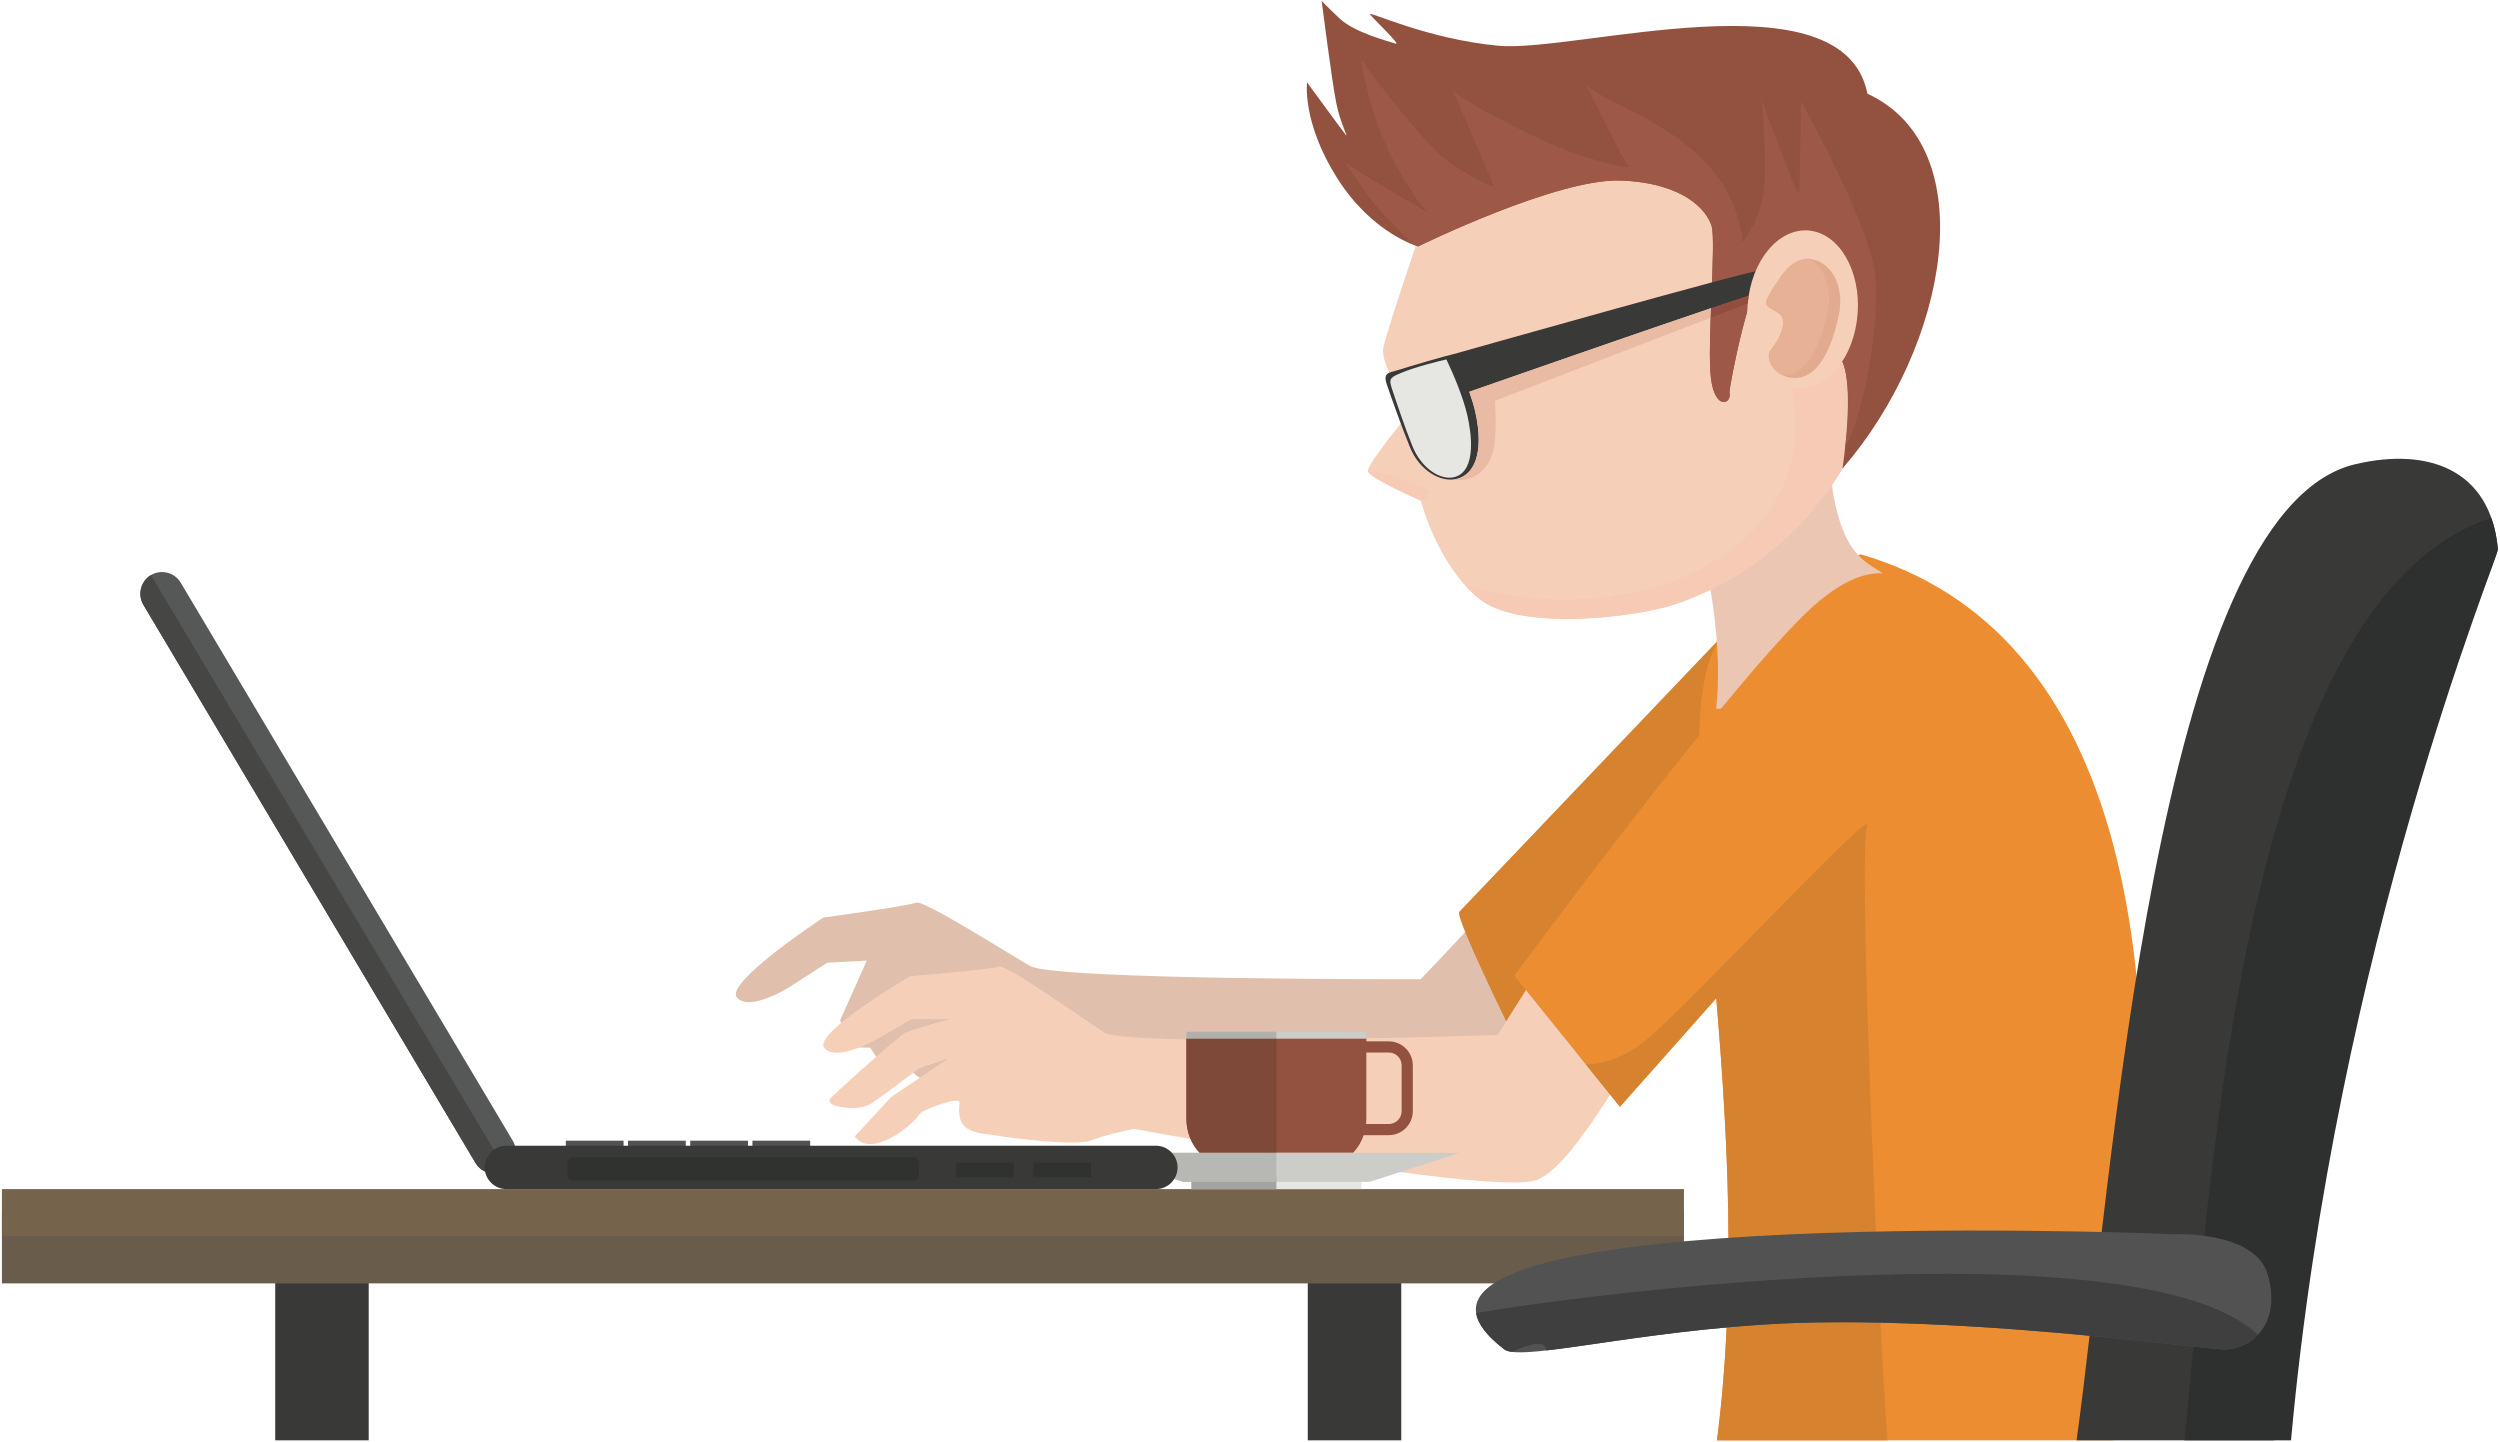 <?xml version="1.0" encoding="UTF-8" standalone="no"?>
<svg width="900px" height="519px" viewBox="0 0 900 519" version="1.1" xmlns="http://www.w3.org/2000/svg" xmlns:xlink="http://www.w3.org/1999/xlink" xmlns:sketch="http://www.bohemiancoding.com/sketch/ns">
    <!-- Generator: Sketch 3.4.2 (15855) - http://www.bohemiancoding.com/sketch -->
    <title>Group</title>
    <desc>Created with Sketch.</desc>
    <defs></defs>
    <g id="Page-1" stroke="none" stroke-width="1" fill="none" fill-rule="evenodd" sketch:type="MSPage">
        <g id="Group" sketch:type="MSLayerGroup">
            <path d="M470.798,447.335 L504.452,447.335 L504.452,518.519 L470.798,518.519 L470.798,447.335 Z" id="Fill-617" fill="#393A38" sketch:type="MSShapeGroup"></path>
            <path d="M99.08,447.335 L132.733,447.335 L132.733,518.519 L99.08,518.519 L99.08,447.335 Z" id="Fill-618" fill="#393A38" sketch:type="MSShapeGroup"></path>
            <path d="M552.469,306.341 C548.78,313.689 511.439,352.517 511.439,352.517 C511.439,352.517 379.822,352.898 370.867,347.763 C361.909,342.626 332.302,323.794 329.811,324.948 C327.319,326.104 296.396,330.32 296.396,330.32 C296.396,330.32 260.887,353.674 265.261,359.057 C269.635,364.439 283.963,355.498 283.963,355.498 L297.783,346.585 L312.039,345.819 L302.469,367.269 C302.469,367.269 305.507,376.296 306.807,376.739 C308.107,377.18 313.213,377.159 313.213,377.159 L317.093,382.824 L326.311,383.348 C326.311,383.348 329.654,388.53 334.278,389.048 C338.9,389.565 362.741,391.348 368.219,388.756 C373.696,386.163 384.024,383.565 384.024,383.565 C384.024,383.565 525.148,403.35 529.593,400.557 C534.037,397.767 577.917,350.783 580.806,353.835 C583.693,356.887 552.469,306.341 552.469,306.341" id="Fill-619" fill="#E0BFAC" sketch:type="MSShapeGroup"></path>
            <path d="M525.324,328.256 C523.367,330.309 552.028,387.689 552.028,387.689 C552.028,387.689 624.178,308.911 623.669,305.852 C623.159,302.793 619.591,229.369 619.591,229.369 L525.324,328.256" id="Fill-620" fill="#D7822F" sketch:type="MSShapeGroup"></path>
            <path d="M669.811,199.541 C665.731,201.58 629.304,216.117 619.591,229.369 C595.95,261.617 634.376,392.515 618.119,518.519 L760.746,518.519 C788.528,344.507 763.226,226.687 669.811,199.541" id="Fill-621" fill="#EB8D30" sketch:type="MSShapeGroup"></path>
            <path d="M606.589,172.002 C616.387,206.293 620.183,234.604 617.807,255.119 C629.302,256.993 694.57,215.77 675.933,205.146 C665.113,198.98 658.815,190.109 657.067,146.507 L606.589,172.002" id="Fill-622" fill="#EBC7B3" sketch:type="MSShapeGroup"></path>
            <path d="M518.496,62.744 C518.496,62.744 498.606,120.02 497.887,125.791 C497.17,131.563 507.787,148.194 507.787,148.194 C507.787,148.194 491.969,167.094 492.478,169.635 C492.983,172.178 511.469,180.2 511.469,180.2 C511.469,180.2 517.215,202.88 532.185,215.315 C547.156,227.75 590.531,222.046 604.152,217.185 C648.383,201.404 678.985,159.998 680.113,109.117 C680.935,72.031 646.287,47.933 612.463,41.067 C578.637,34.2 518.496,62.744 518.496,62.744" id="Fill-623" fill="#F6CFB9" sketch:type="MSShapeGroup"></path>
            <path d="M492.467,169.478 L492.478,169.635 C492.983,172.178 511.469,180.2 511.469,180.2 C512.544,180.674 513.763,178.739 514.526,177.465 C515.291,176.191 509.174,174.276 505.604,172.746 C502.044,171.222 492.528,169.489 492.467,169.478" id="Fill-624" fill="#F6CAB4" sketch:type="MSShapeGroup"></path>
            <path d="M527.45,210.744 C528.915,212.367 530.489,213.907 532.185,215.315 C547.156,227.75 590.531,222.046 604.152,217.185 C641.211,203.963 668.696,172.752 677.302,133.052 C672.743,126.176 666.461,123.591 666.461,123.591 L644.815,139.378 C657.528,199.854 586.863,228.272 527.45,210.744" id="Fill-625" fill="#F6CAB4" sketch:type="MSShapeGroup"></path>
            <path d="M672.269,33.724 C663.72,-10.104 567.143,19.083 539.372,16.467 C513.222,14.004 492.026,3.543 493.198,5.174 C494.37,6.806 504.8,16.561 502.357,15.696 C499.917,14.83 487.707,11.811 482.243,6.639 C476.781,1.467 475.789,0.289 475.789,0.289 C475.789,0.289 479.45,28.989 481.013,36.889 C482.578,44.789 485.731,50.091 484.446,48.504 C483.159,46.917 470.533,29.644 470.533,29.644 C470.533,29.644 468.659,43.98 481.37,64.104 C494.081,84.228 510.543,88.704 510.543,88.704 C510.543,88.704 560.561,64.12 583.457,64.993 C606.352,65.865 614.474,75.75 616.18,81.367 C617.885,86.981 614.443,124.531 615.952,136.256 C617.463,147.98 623.574,145.439 622.613,141.206 C622.389,140.213 630.246,97.031 638.235,92.857 C646.661,88.456 658.219,122.113 662.624,128.998 C668.141,137.619 663.285,168.687 663.285,168.687 C701.359,124.761 714.454,53.185 672.269,33.724" id="Fill-626" fill="#935140" sketch:type="MSShapeGroup"></path>
            <path d="M508.931,88.156 C509.961,88.546 510.543,88.704 510.543,88.704 C510.543,88.704 560.561,64.12 583.457,64.993 C606.352,65.865 614.474,75.75 616.18,81.367 C617.885,86.981 614.443,124.531 615.952,136.256 C617.463,147.98 623.574,145.439 622.613,141.206 C622.389,140.213 630.246,97.031 638.235,92.857 C646.661,88.456 658.22,122.113 662.624,128.998 C666.419,134.928 665.635,151.854 664.239,161.272 C671.648,147.298 677.119,113.328 675.017,98.431 C672.213,78.544 648.759,37.754 648.504,36.48 C648.248,35.206 647.993,65.798 647.739,69.367 C647.483,72.937 634.226,35.969 634.226,35.969 C634.226,35.969 636.011,53.561 635.246,66.054 C634.481,78.546 627.343,87.213 627.343,87.213 C623.013,45.152 571.537,37.896 569.469,28.065 C569.035,26.006 584.765,58.915 586.294,59.933 C587.824,60.954 579.157,59.424 566.409,55.089 C553.661,50.756 523.831,34.95 522.813,32.144 C521.794,29.341 537.854,67.072 537.854,67.072 C537.854,67.072 535.559,67.072 524.169,60.2 C512.778,53.326 490.18,21.693 490.18,21.693 C490.18,21.693 490.433,28.322 495.28,42.854 C500.122,57.385 510.576,73.702 513.874,76.167 C517.174,78.631 486.1,60.189 484.826,58.915 C483.55,57.641 485.335,60.189 491.965,69.624 C495.591,74.783 502.344,82.006 508.931,88.156" id="Fill-627" fill="#9E5847" sketch:type="MSShapeGroup"></path>
            <path d="M562.902,334.406 C559.03,341.198 539.131,372.598 539.131,372.598 C539.131,372.598 405.793,377.05 397.548,371.72 C389.3,366.394 362.137,347.019 359.713,347.989 C357.287,348.959 327.713,351.404 327.713,351.404 C327.713,351.404 292.815,371.793 296.698,377.122 C300.581,382.454 314.637,374.687 314.637,374.687 L328.209,366.92 L341.785,366.911 L341.78,366.922 C334.633,368.804 327.285,371.209 326.083,371.659 C324.144,372.387 298.689,395.176 298.689,395.781 C298.689,396.387 297.961,398.206 305.113,398.813 C312.265,399.419 314.326,396.509 315.052,396.267 C315.78,396.024 330.82,384.619 330.82,384.619 L341.524,380.978 L320.859,394.891 L307.735,409.1 C313.07,416.835 327.357,406.567 331.344,400.7 C333.456,399.093 345.781,394.45 345.441,396.972 C343.863,408.593 352.167,407.663 360.722,409.081 C365.087,409.806 387.633,412.7 392.965,410.515 C398.298,408.33 408.237,406.383 408.237,406.383 C408.237,406.383 538.876,430.739 553.435,424.743 C567.996,418.744 588.613,375.97 591.2,379.013 C593.789,382.056 562.902,334.406 562.902,334.406" id="Fill-628" fill="#F6CFB9" sketch:type="MSShapeGroup"></path>
            <path d="M694.911,218.511 C691.244,214.391 681.178,194.702 654.872,216.409 C628.565,238.117 545.141,351.224 545.141,351.224 L583.159,398.415 C583.159,398.415 673.065,297.774 689.131,276.472 C705.198,255.17 694.911,218.511 694.911,218.511" id="Fill-629" fill="#EB8D30" sketch:type="MSShapeGroup"></path>
            <path d="M0.693,436.563 L606.22,436.563 L606.22,462.019 L0.693,462.019 L0.693,436.563 Z" id="Fill-630" fill="#6A5C4A" sketch:type="MSShapeGroup"></path>
            <path d="M0.693,428.078 L606.22,428.078 L606.22,445.048 L0.693,445.048 L0.693,428.078 Z" id="Fill-631" fill="#76634B" sketch:type="MSShapeGroup"></path>
            <path d="M633.869,105.18 C628.752,106.113 528.939,141.039 528.939,141.039 L518.328,135.643 L523.252,127.487 C523.252,127.487 633.131,96.419 633.035,97.556 C632.937,98.691 633.869,105.18 633.869,105.18" id="Fill-632" fill="#393A38" sketch:type="MSShapeGroup"></path>
            <path d="M523.252,127.487 C520.956,127.941 507.846,131.767 502.441,133.478 C500.185,134.191 497.794,134.157 499.226,138.32 C500.97,143.391 504.52,153.513 507.646,161.139 C514.359,177.511 537.935,179.094 531.109,148.306 C529.209,139.737 523.252,127.487 523.252,127.487" id="Fill-633" fill="#393A38" sketch:type="MSShapeGroup"></path>
            <path d="M520.704,129.393 C518.107,129.983 509.422,132.115 504.394,134.254 C500.852,135.761 499.844,136.152 500.97,139.55 C502.656,144.644 505.831,154.15 508.539,160.774 C510.022,164.402 512.481,167.731 515.652,169.869 C518.1,171.519 521.152,172.524 523.889,171.67 C531.633,169.257 529.691,155.669 528.189,149.3 C526.711,143.044 523.533,135.343 520.704,129.393" id="Fill-634" fill="#E6E7E3" sketch:type="MSShapeGroup"></path>
            <path d="M653.078,83.291 C663.835,85.778 670.706,100.35 668.422,115.837 C666.141,131.326 655.57,141.863 644.815,139.378 C634.056,136.889 627.187,122.319 629.469,106.83 C631.752,91.343 642.32,80.804 653.078,83.291" id="Fill-635" fill="#F6CFB9" sketch:type="MSShapeGroup"></path>
            <path d="M639.863,101.507 C641.48,98.672 646.326,91.535 653.139,93.493 C659.952,95.452 664.056,103.65 661.943,113.589 C659.828,123.528 655.663,134.643 647.778,135.946 C639.893,137.25 634.491,129.428 637.672,125.694 C640.854,121.963 643.709,115.343 640.593,113.015 C637.472,110.687 635.294,110.73 635.963,108.269 C636.633,105.807 639.924,101.4 639.863,101.507" id="Fill-636" fill="#E2AB8F" sketch:type="MSShapeGroup"></path>
            <path d="M639.863,101.507 C641.313,98.965 645.361,92.961 651.096,93.165 C656.676,96.03 659.785,103.544 657.889,112.463 C655.774,122.402 651.611,133.517 643.724,134.82 C642.919,134.954 642.141,134.991 641.393,134.946 C637.385,132.831 635.469,128.281 637.672,125.694 C640.854,121.963 643.709,115.343 640.593,113.015 C637.472,110.687 635.294,110.73 635.963,108.269 C636.633,105.807 639.924,101.4 639.863,101.507" id="Fill-637" fill="#E7B196" sketch:type="MSShapeGroup"></path>
            <path d="M428.896,423.552 L490.096,423.552 L490.096,428.078 L428.896,428.078 L428.896,423.552 Z" id="Fill-638" fill="#E6E7E3" sketch:type="MSShapeGroup"></path>
            <path d="M491.881,378.902 L491.881,402.744 C491.881,403.387 491.846,404.022 491.783,404.646 L499.959,404.646 C502.507,404.646 504.593,402.561 504.593,400.011 L504.593,383.535 C504.593,380.987 502.507,378.902 499.959,378.902 L491.881,378.902 L491.881,378.902 Z M491.881,373.841 L491.881,374.885 L499.959,374.885 C504.717,374.885 508.609,378.778 508.609,383.535 L508.609,400.011 C508.609,404.77 504.717,408.663 499.959,408.663 L490.922,408.663 C490.1,411.107 488.785,413.281 487.119,415.02 L431.872,415.02 C428.952,411.974 427.111,407.593 427.111,402.744 L427.111,373.841 L491.881,373.841 L491.881,373.841 Z" id="Fill-639" fill="#935140" sketch:type="MSShapeGroup"></path>
            <path d="M427.111,371.406 L491.881,371.406 L491.881,373.841 L427.111,373.841 L427.111,371.406 Z" id="Fill-640" fill="#CCCDC9" sketch:type="MSShapeGroup"></path>
            <path d="M493.059,425.467 L525.539,415.02 L393.452,415.02 L425.933,425.467 L493.059,425.467" id="Fill-641" fill="#CCCDC9" sketch:type="MSShapeGroup"></path>
            <path d="M428.896,423.552 L459.496,423.552 L459.496,428.078 L428.896,428.078 L428.896,423.552 Z" id="Fill-642" fill="#A2A4A1" sketch:type="MSShapeGroup"></path>
            <path d="M431.872,415.02 C428.952,411.974 427.111,407.593 427.111,402.744 L427.111,373.841 L459.496,373.841 L459.496,415.02 L431.872,415.02" id="Fill-643" fill="#7F4939" sketch:type="MSShapeGroup"></path>
            <path d="M427.111,371.406 L459.496,371.406 L459.496,373.841 L427.111,373.841 L427.111,371.406 Z" id="Fill-644" fill="#B0B0AC" sketch:type="MSShapeGroup"></path>
            <path d="M459.496,415.02 L393.452,415.02 L425.933,425.467 L459.496,425.467 L459.496,415.02" id="Fill-645" fill="#B7B7B3" sketch:type="MSShapeGroup"></path>
            <path d="M51.624,217.744 L171.191,418.683 C173.387,422.376 178.206,423.598 181.9,421.402 C185.593,419.204 186.817,414.385 184.619,410.693 L65.052,209.754 C62.854,206.061 58.035,204.839 54.343,207.035 C50.652,209.233 49.428,214.052 51.624,217.744" id="Fill-646" fill="#565757" sketch:type="MSShapeGroup"></path>
            <path d="M51.624,217.744 L171.191,418.683 C173.387,422.376 178.206,423.598 181.9,421.402 L182.159,421.239 L54.343,207.035 C50.652,209.233 49.428,214.052 51.624,217.744" id="Fill-647" fill="#464645" sketch:type="MSShapeGroup"></path>
            <path d="M203.698,410.643 L224.485,410.643 L224.485,414.13 L203.698,414.13 L203.698,410.643 Z" id="Fill-648" fill="#515251" sketch:type="MSShapeGroup"></path>
            <path d="M226.089,410.643 L246.876,410.643 L246.876,414.13 L226.089,414.13 L226.089,410.643 Z" id="Fill-649" fill="#515251" sketch:type="MSShapeGroup"></path>
            <path d="M248.481,410.643 L269.269,410.643 L269.269,414.13 L248.481,414.13 L248.481,410.643 Z" id="Fill-650" fill="#515251" sketch:type="MSShapeGroup"></path>
            <path d="M270.872,410.643 L291.659,410.643 L291.659,414.13 L270.872,414.13 L270.872,410.643 Z" id="Fill-651" fill="#515251" sketch:type="MSShapeGroup"></path>
            <path d="M416.12,412.454 L182.3,412.454 C178.002,412.454 174.487,415.969 174.487,420.267 C174.487,424.563 178.002,428.078 182.3,428.078 L416.12,428.078 C420.417,428.078 423.933,424.563 423.933,420.267 C423.933,415.969 420.417,412.454 416.12,412.454" id="Fill-652" fill="#393A38" sketch:type="MSShapeGroup"></path>
            <path d="M344.211,418.559 L364.946,418.559 L364.946,423.861 L344.211,423.861 L344.211,418.559 Z" id="Fill-653" fill="#30322F" sketch:type="MSShapeGroup"></path>
            <path d="M372.024,418.559 L392.761,418.559 L392.761,423.861 L372.024,423.861 L372.024,418.559 Z" id="Fill-654" fill="#30322F" sketch:type="MSShapeGroup"></path>
            <path d="M206.27,416.602 L328.839,416.602 C329.913,416.602 330.791,417.48 330.791,418.554 L330.791,423.024 C330.791,424.096 329.913,424.974 328.839,424.974 L206.27,424.974 C205.196,424.974 204.319,424.096 204.319,423.024 L204.319,418.554 C204.319,417.48 205.196,416.602 206.27,416.602" id="Fill-655" fill="#30322F" sketch:type="MSShapeGroup"></path>
            <path d="M583.159,398.415 C583.159,398.415 598.619,381.111 617.861,359.333 C621.893,407.587 625.213,463.519 618.119,518.519 L679.485,518.519 C676.139,473.798 668.73,304.252 672.217,297.009 C673.131,291.696 610.2,359.294 593.691,373.526 C592.402,374.635 591.12,375.63 589.854,376.519 C582.967,381.339 576.424,383.028 570.865,383.154 L583.159,398.415" id="Fill-656" fill="#D7822F" sketch:type="MSShapeGroup"></path>
            <path d="M528.939,141.039 C529.822,143.522 530.607,146.043 531.109,148.306 C534.776,164.844 529.67,172.041 523.119,172.624 C532.469,174.1 537.428,166.428 538.111,159.367 C538.876,151.463 538.111,144.324 538.111,144.324 L615.839,114.37 C615.88,113.239 615.922,112.098 615.965,110.957 C585.898,121.109 528.939,141.039 528.939,141.039" id="Fill-657" fill="#E9BBA4" sketch:type="MSShapeGroup"></path>
            <path d="M615.965,110.957 C615.922,112.098 615.88,113.239 615.839,114.37 L629.187,109.226 C629.257,108.431 629.35,107.631 629.469,106.83 L629.524,106.463 C626.33,107.481 621.624,109.046 615.965,110.957" id="Fill-658" fill="#924D3E" sketch:type="MSShapeGroup"></path>
            <path d="M847.841,167.13 C874.041,160.917 896.631,168.965 899.244,197.704 C899.498,200.498 838.641,346.783 834.135,406.852 C832.37,430.389 823.428,479.328 818.585,518.519 L747.561,518.519 C760.228,428.322 775.906,184.187 847.841,167.13" id="Fill-659" fill="#393A38" sketch:type="MSShapeGroup"></path>
            <path d="M896.87,186.43 C898.052,189.761 898.863,193.511 899.244,197.704 C899.506,200.578 841.03,340.259 824.763,518.519 L786.443,518.519 C795.913,421.413 808.176,215.446 896.87,186.43" id="Fill-660" fill="#2E302F" sketch:type="MSShapeGroup"></path>
            <path d="M781.78,444.324 C770.413,443.589 473.067,433.107 541.539,485.78 C547.92,490.689 597.431,476.941 654.498,476.063 C721.004,475.039 796.256,486.352 801.978,485.78 C812.607,484.719 821.111,474.62 816.328,458.674 C811.544,442.728 781.78,444.324 781.78,444.324" id="Fill-661" fill="#515251" sketch:type="MSShapeGroup"></path>
            <path d="M614.135,462.628 C577.237,465.822 545.909,470.144 531.411,472.719 C531.998,476.57 535.202,480.906 541.539,485.78 C542.1,486.213 542.996,486.5 544.202,486.665 C550.98,483.789 556.437,482.224 556.639,486.165 C569.639,484.704 589.73,481.157 613.374,478.672 C626.222,477.322 640.12,476.283 654.498,476.063 C657.72,476.013 660.963,475.991 664.217,475.996 C696.493,476.052 729.907,478.685 755.787,481.209 C756.269,481.256 756.744,481.302 757.22,481.348 C781.839,483.77 799.333,486.044 801.978,485.78 C806.163,485.361 810.019,483.543 812.865,480.517 C802.835,471.026 783.711,465.22 759.869,461.983 C758.989,461.863 758.104,461.746 757.211,461.635 C729.602,458.152 696.052,457.961 663.065,459.398 C646.326,460.128 629.733,461.276 614.135,462.628" id="Fill-662" fill="#3F3F3F" sketch:type="MSShapeGroup"></path>
        </g>
    </g>
</svg>